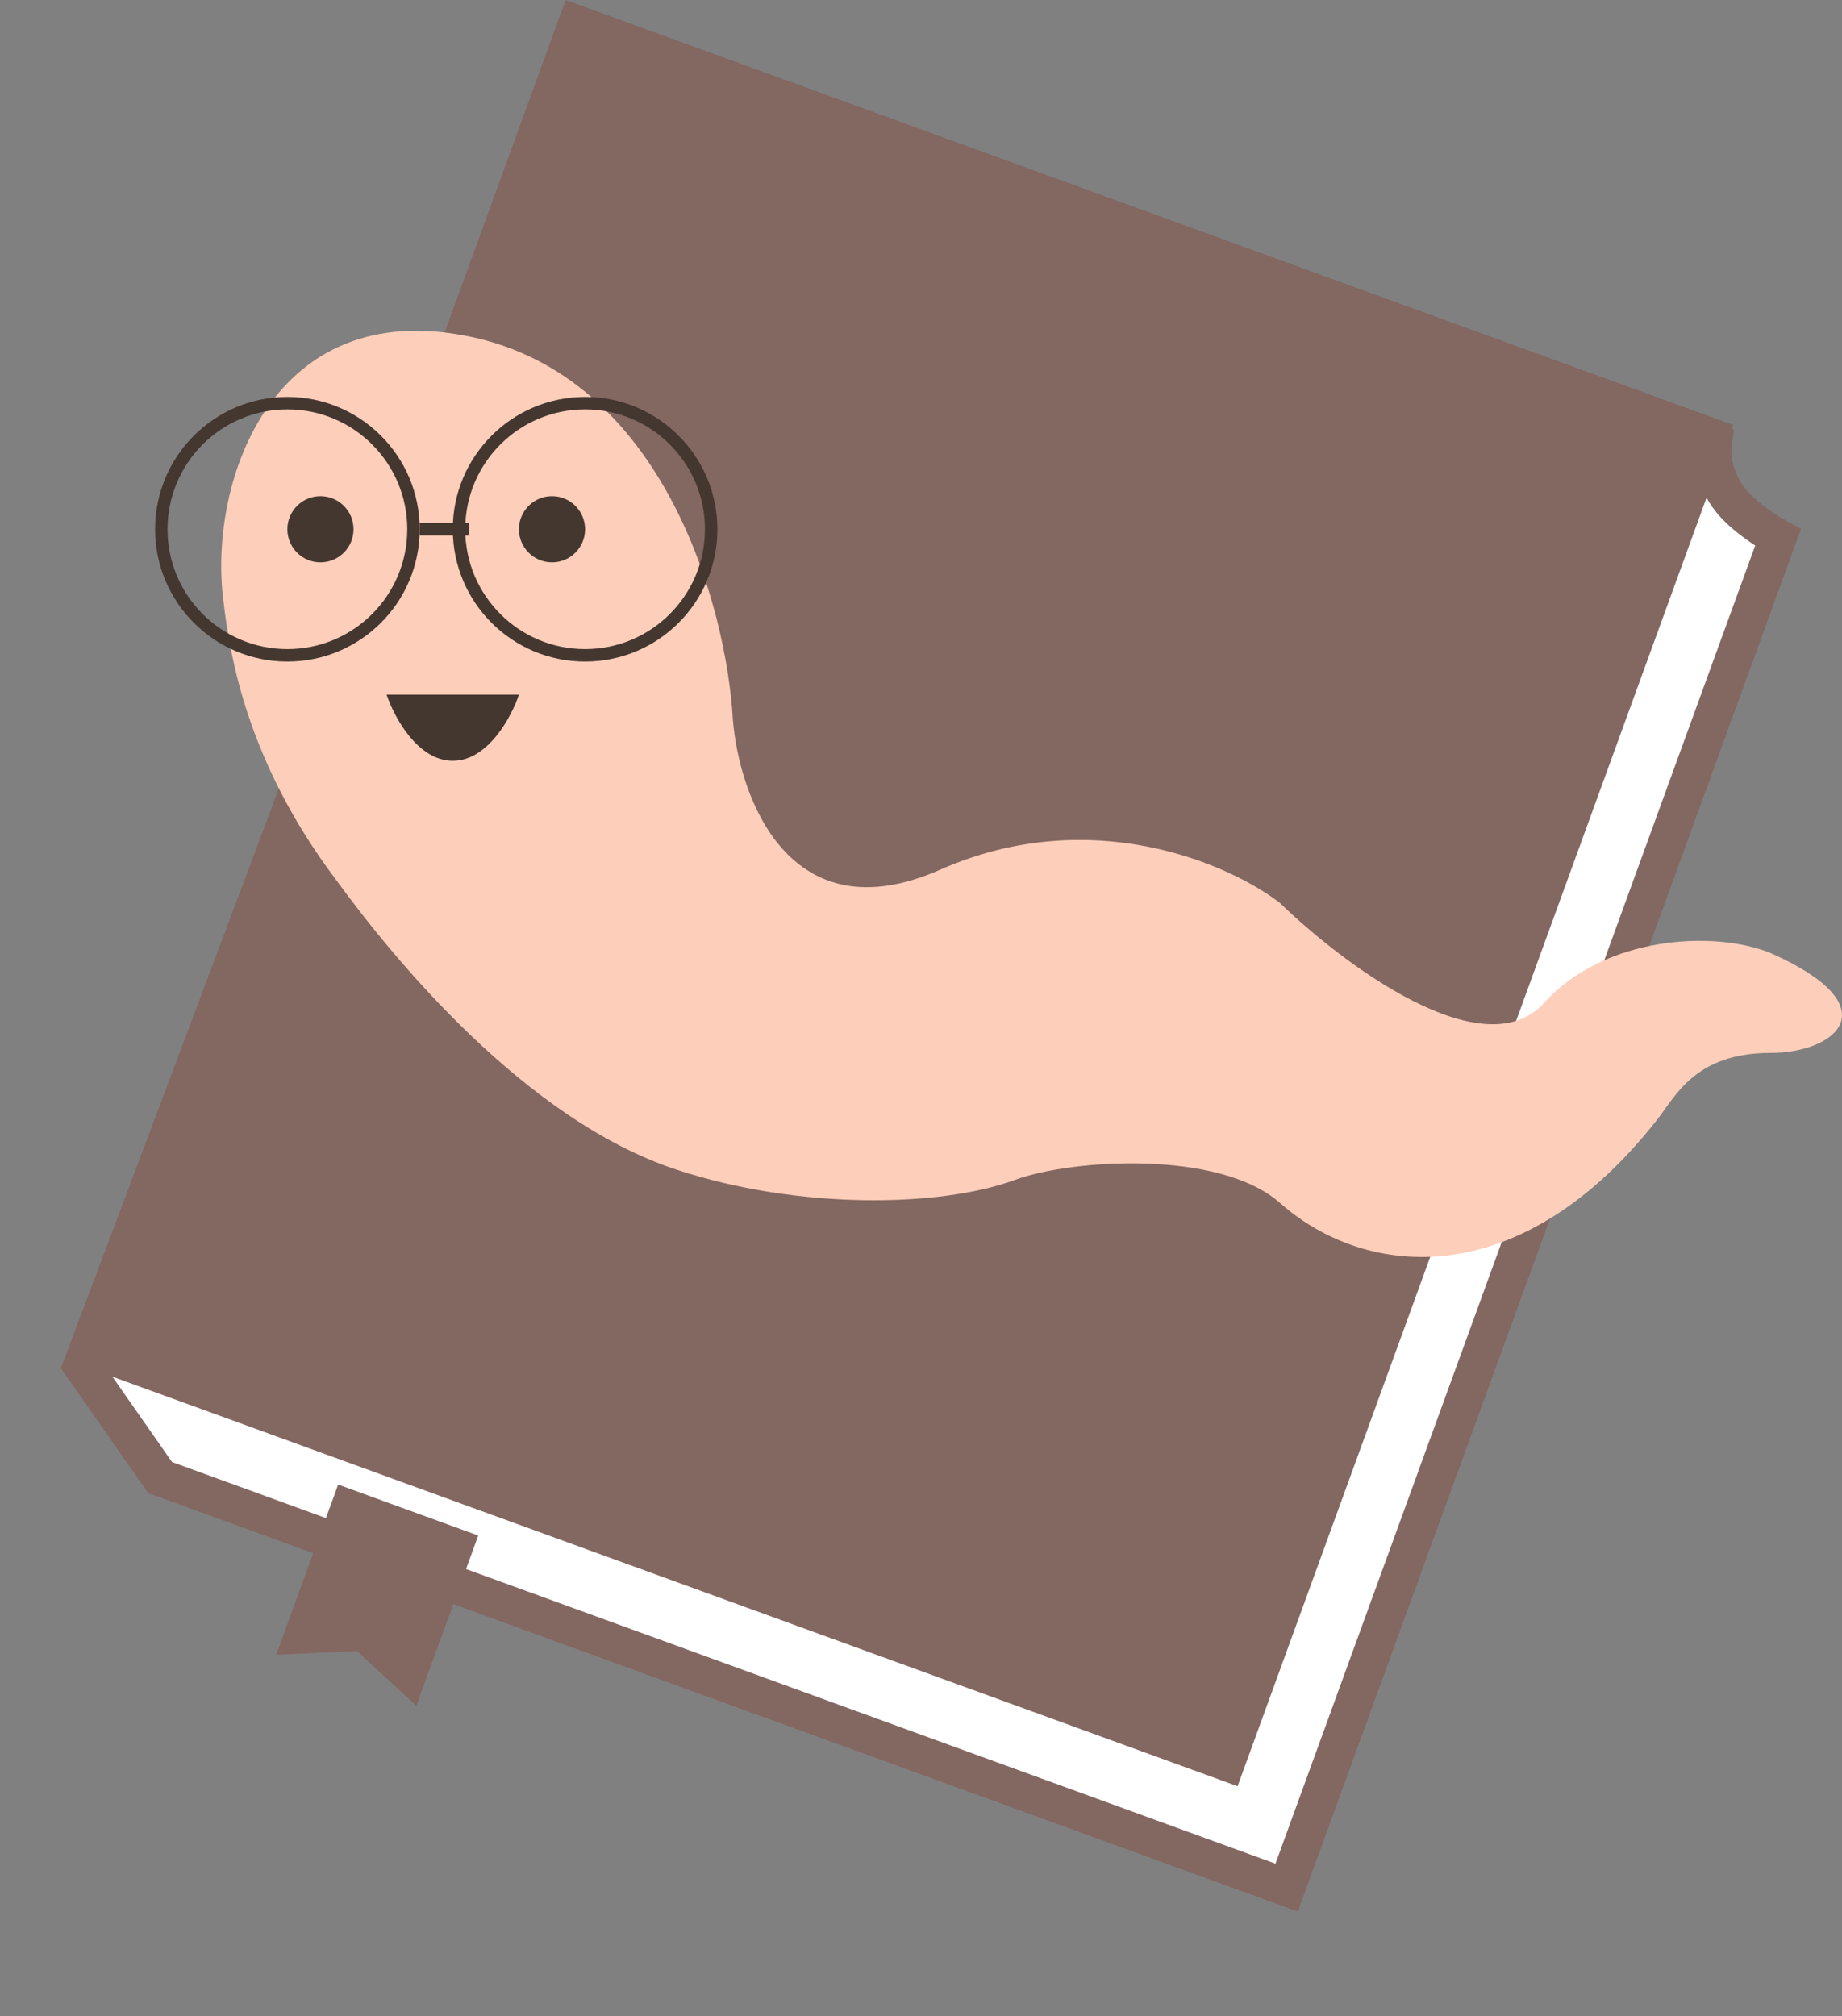 <svg width="74" height="81" viewBox="0 0 74 81" fill="none" xmlns="http://www.w3.org/2000/svg">
<rect x="0" y="0" width="74" height="81" fill="#808080" stroke="none"/>
<path d="M51.689 75.828L71.427 21.597C71.427 21.597 70.219 20.931 69.566 20.146C68.642 19.035 68.822 17.811 68.822 17.811L21.925 5.315L3.289 54.857L6.432 59.356L51.689 75.828Z" fill="white" stroke="#836761" stroke-width="1.5"/>
<rect x="22.724" width="49.908" height="58.196" transform="rotate(20 22.724 0)" fill="#836761"/>
<path d="M19.213 61.685L13.585 59.637L11.097 66.473L14.338 66.325L16.725 68.521L19.213 61.685Z" fill="#836761"/>
<path d="M71.122 42.298C68.091 42.298 67.307 44.049 66.575 44.976C61.119 51.938 54.916 51.413 51.419 48.323C48.994 46.181 43.057 46.559 40.783 47.396C37.752 48.512 32.054 48.596 27.169 46.984C21.08 44.976 15.775 38.47 13.502 35.346C9.864 30.526 9.208 26.197 8.956 23.966C8.425 19.28 10.951 11.906 18.833 13.513C26.714 15.12 29.19 24.447 29.442 28.91C29.695 32.034 31.716 37.612 37.778 34.934C43.841 32.257 49.398 34.711 51.419 36.273C53.945 38.728 59.603 42.968 62.028 40.29C64.453 37.612 68.823 37.354 71.122 38.282C75.972 40.424 73.795 42.298 71.122 42.298Z" fill="#FDCEBA"/>
<circle cx="12.874" cy="21.261" r="1.329" fill="#443730"/>
<circle cx="22.176" cy="21.261" r="1.329" fill="#443730"/>
<path d="M20.847 27.905H15.532C15.827 28.791 16.772 30.563 18.19 30.563C19.607 30.563 20.552 28.791 20.847 27.905Z" fill="#443730"/>
<circle cx="11.546" cy="21.261" r="5.065" stroke="#443730" stroke-width="0.5"/>
<circle cx="23.505" cy="21.261" r="5.065" stroke="#443730" stroke-width="0.5"/>
<path d="M16.861 21.261H18.854" stroke="#443730" stroke-width="0.5"/>
</svg>
